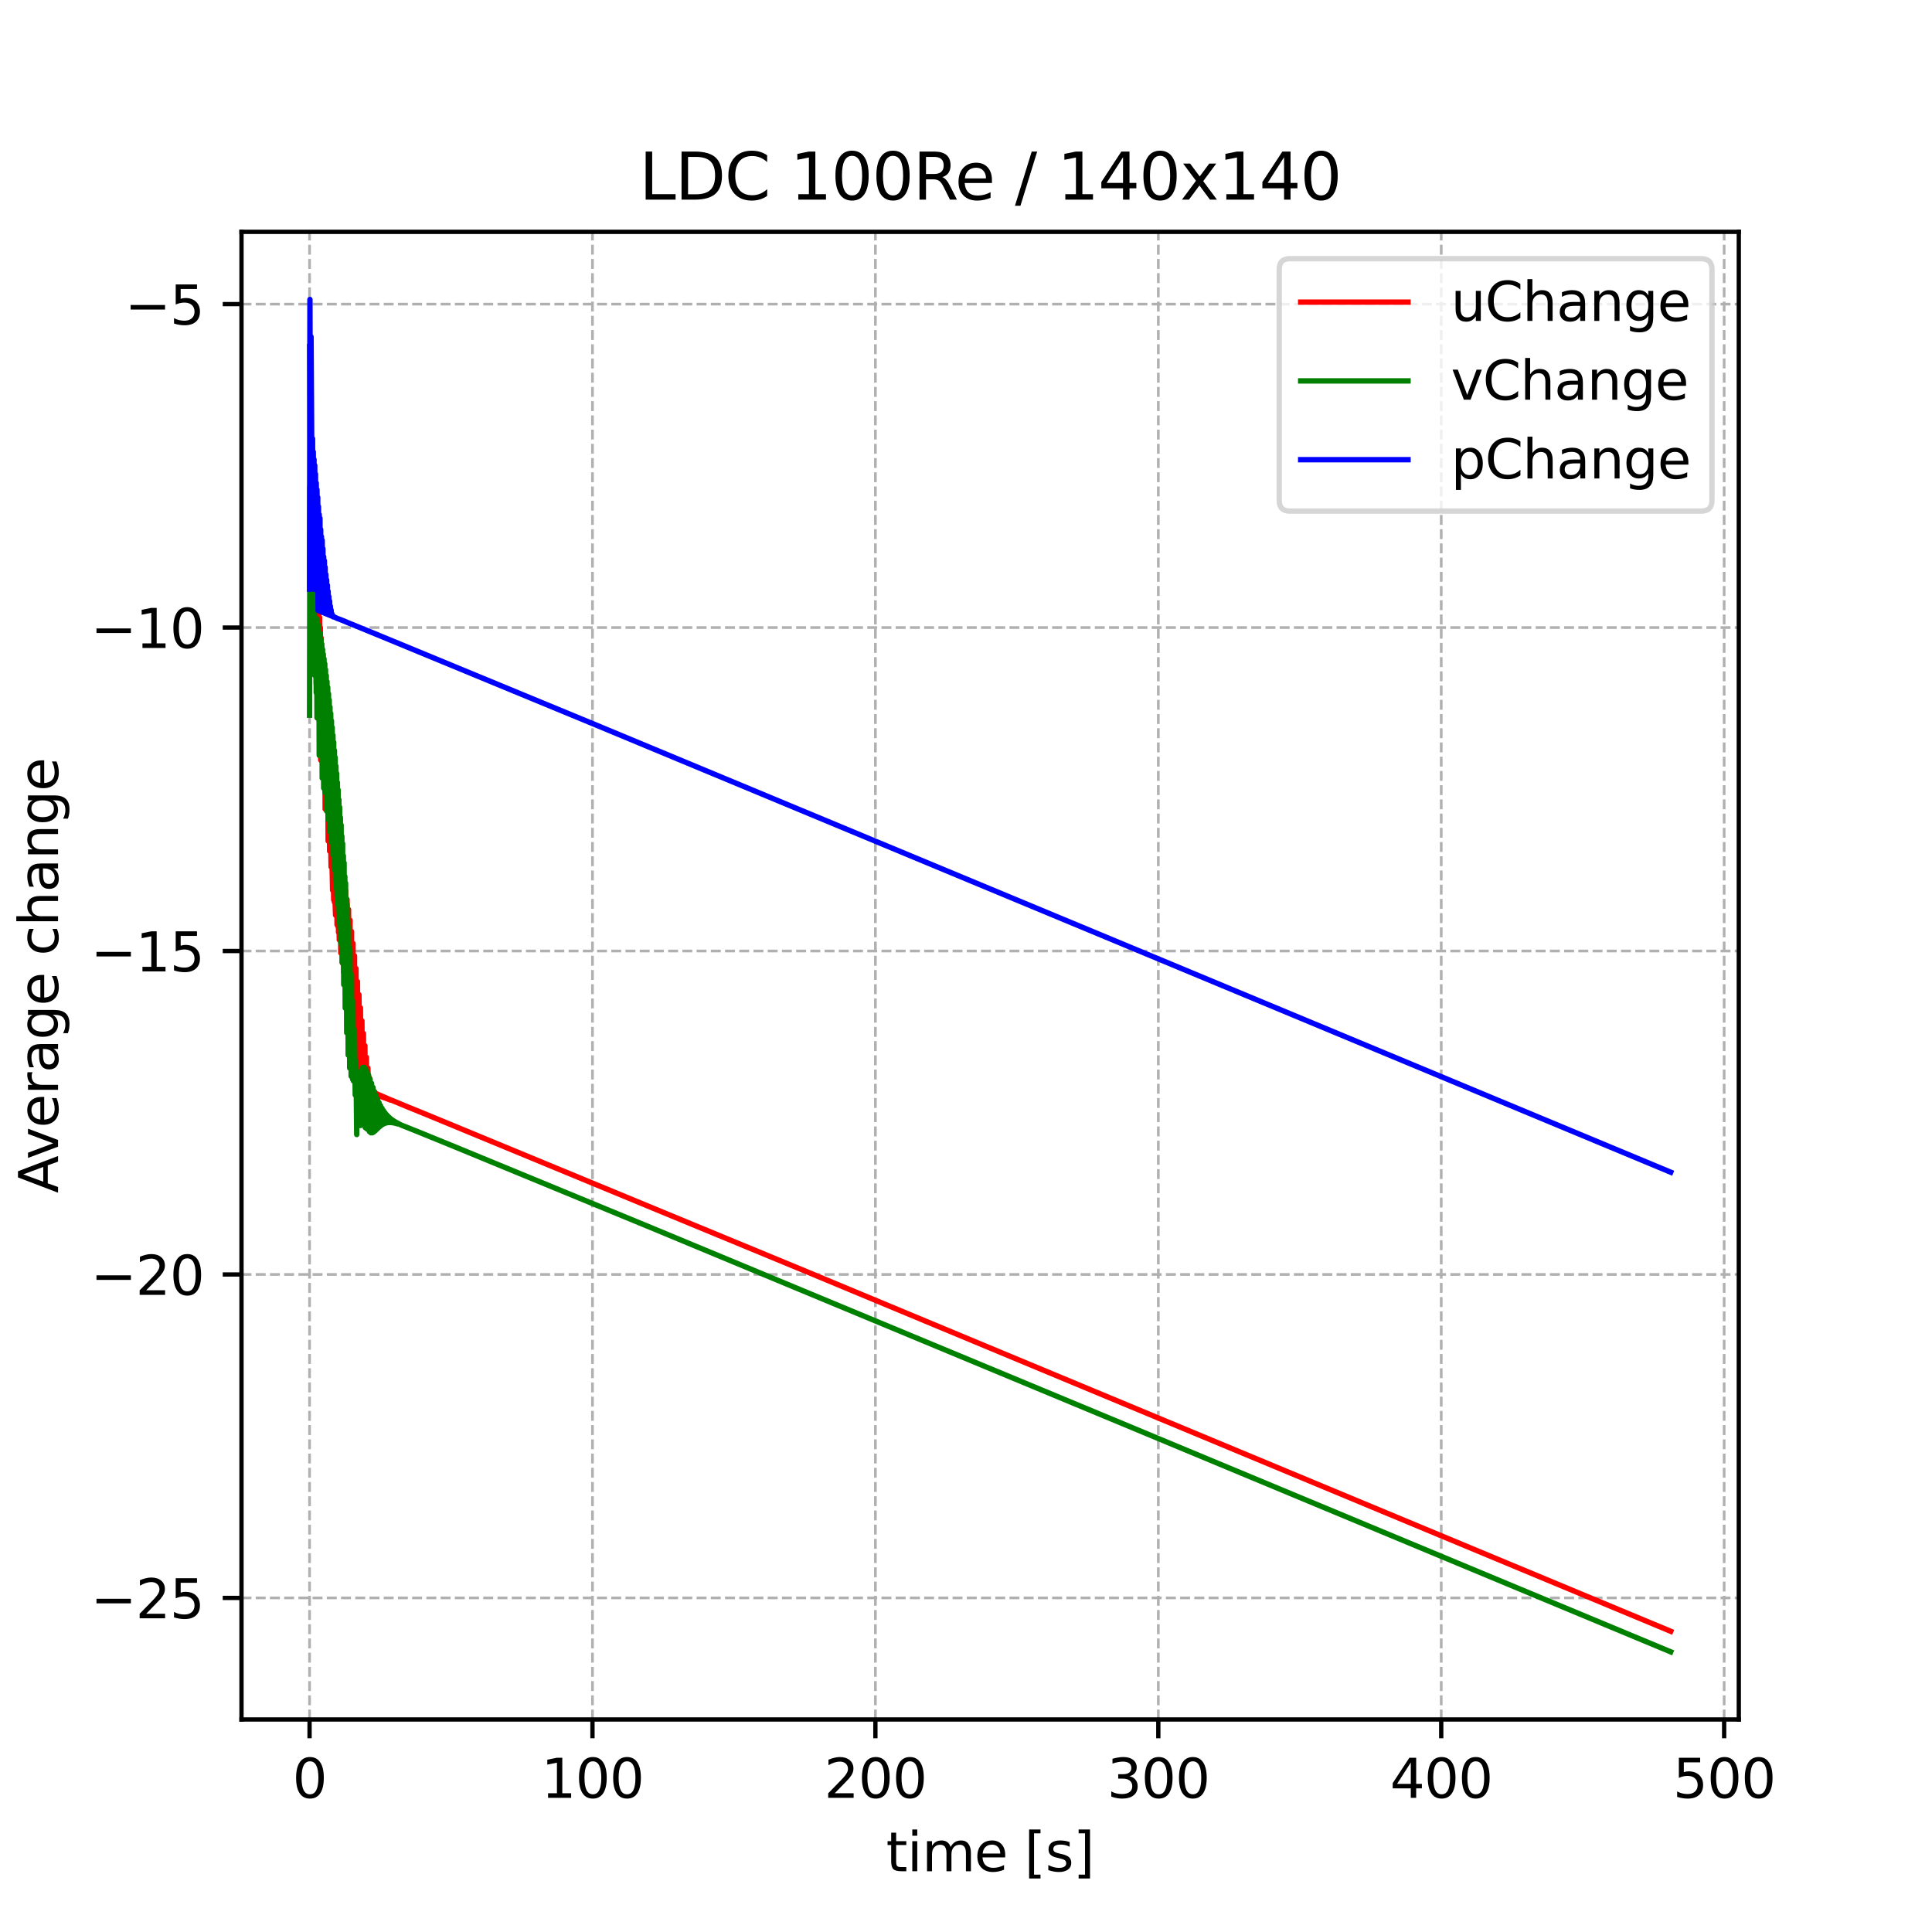 <?xml version="1.0" encoding="utf-8" standalone="no"?>
<!DOCTYPE svg PUBLIC "-//W3C//DTD SVG 1.1//EN"
  "http://www.w3.org/Graphics/SVG/1.1/DTD/svg11.dtd">
<svg xmlns:xlink="http://www.w3.org/1999/xlink" width="360pt" height="360pt" viewBox="0 0 360 360" xmlns="http://www.w3.org/2000/svg" version="1.1">
 <defs>
  <style type="text/css">*{stroke-linejoin: round; stroke-linecap: butt}</style>
 </defs>
 <g id="figure_1">
  <g id="patch_1">
   <path d="M 0 360 
L 360 360 
L 360 0 
L 0 0 
z
" style="fill: #ffffff"/>
  </g>
  <g id="axes_1">
   <g id="patch_2">
    <path d="M 45 320.4 
L 324 320.4 
L 324 43.2 
L 45 43.2 
z
" style="fill: #ffffff"/>
   </g>
   <g id="matplotlib.axis_1">
    <g id="xtick_1">
     <g id="line2d_1">
      <path d="M 57.682 320.4 
L 57.682 43.2 
" clip-path="url(#p22a429f969)" style="fill: none; stroke-dasharray: 1.85,0.8; stroke-dashoffset: 0; stroke: #b0b0b0; stroke-width: 0.5"/>
     </g>
     <g id="line2d_2">
      <defs>
       <path id="macd995d725" d="M 0 0 
L 0 3.5 
" style="stroke: #000000; stroke-width: 0.8"/>
      </defs>
      <g>
       <use xlink:href="#macd995d725" x="57.682" y="320.4" style="stroke: #000000; stroke-width: 0.8"/>
      </g>
     </g>
     <g id="text_1">
      <!-- 0 -->
      <g transform="translate(54.501 334.998) scale(0.1 -0.1)">
       <defs>
        <path id="DejaVuSans-30" d="M 2034 4250 
Q 1547 4250 1301 3770 
Q 1056 3291 1056 2328 
Q 1056 1369 1301 889 
Q 1547 409 2034 409 
Q 2525 409 2770 889 
Q 3016 1369 3016 2328 
Q 3016 3291 2770 3770 
Q 2525 4250 2034 4250 
z
M 2034 4750 
Q 2819 4750 3233 4129 
Q 3647 3509 3647 2328 
Q 3647 1150 3233 529 
Q 2819 -91 2034 -91 
Q 1250 -91 836 529 
Q 422 1150 422 2328 
Q 422 3509 836 4129 
Q 1250 4750 2034 4750 
z
" transform="scale(0.016)"/>
       </defs>
       <use xlink:href="#DejaVuSans-30"/>
      </g>
     </g>
    </g>
    <g id="xtick_2">
     <g id="line2d_3">
      <path d="M 110.399 320.4 
L 110.399 43.2 
" clip-path="url(#p22a429f969)" style="fill: none; stroke-dasharray: 1.85,0.8; stroke-dashoffset: 0; stroke: #b0b0b0; stroke-width: 0.5"/>
     </g>
     <g id="line2d_4">
      <g>
       <use xlink:href="#macd995d725" x="110.399" y="320.4" style="stroke: #000000; stroke-width: 0.8"/>
      </g>
     </g>
     <g id="text_2">
      <!-- 100 -->
      <g transform="translate(100.856 334.998) scale(0.1 -0.1)">
       <defs>
        <path id="DejaVuSans-31" d="M 794 531 
L 1825 531 
L 1825 4091 
L 703 3866 
L 703 4441 
L 1819 4666 
L 2450 4666 
L 2450 531 
L 3481 531 
L 3481 0 
L 794 0 
L 794 531 
z
" transform="scale(0.016)"/>
       </defs>
       <use xlink:href="#DejaVuSans-31"/>
       <use xlink:href="#DejaVuSans-30" x="63.623"/>
       <use xlink:href="#DejaVuSans-30" x="127.246"/>
      </g>
     </g>
    </g>
    <g id="xtick_3">
     <g id="line2d_5">
      <path d="M 163.117 320.4 
L 163.117 43.2 
" clip-path="url(#p22a429f969)" style="fill: none; stroke-dasharray: 1.85,0.8; stroke-dashoffset: 0; stroke: #b0b0b0; stroke-width: 0.5"/>
     </g>
     <g id="line2d_6">
      <g>
       <use xlink:href="#macd995d725" x="163.117" y="320.4" style="stroke: #000000; stroke-width: 0.8"/>
      </g>
     </g>
     <g id="text_3">
      <!-- 200 -->
      <g transform="translate(153.573 334.998) scale(0.1 -0.1)">
       <defs>
        <path id="DejaVuSans-32" d="M 1228 531 
L 3431 531 
L 3431 0 
L 469 0 
L 469 531 
Q 828 903 1448 1529 
Q 2069 2156 2228 2338 
Q 2531 2678 2651 2914 
Q 2772 3150 2772 3378 
Q 2772 3750 2511 3984 
Q 2250 4219 1831 4219 
Q 1534 4219 1204 4116 
Q 875 4013 500 3803 
L 500 4441 
Q 881 4594 1212 4672 
Q 1544 4750 1819 4750 
Q 2544 4750 2975 4387 
Q 3406 4025 3406 3419 
Q 3406 3131 3298 2873 
Q 3191 2616 2906 2266 
Q 2828 2175 2409 1742 
Q 1991 1309 1228 531 
z
" transform="scale(0.016)"/>
       </defs>
       <use xlink:href="#DejaVuSans-32"/>
       <use xlink:href="#DejaVuSans-30" x="63.623"/>
       <use xlink:href="#DejaVuSans-30" x="127.246"/>
      </g>
     </g>
    </g>
    <g id="xtick_4">
     <g id="line2d_7">
      <path d="M 215.835 320.4 
L 215.835 43.2 
" clip-path="url(#p22a429f969)" style="fill: none; stroke-dasharray: 1.85,0.8; stroke-dashoffset: 0; stroke: #b0b0b0; stroke-width: 0.5"/>
     </g>
     <g id="line2d_8">
      <g>
       <use xlink:href="#macd995d725" x="215.835" y="320.4" style="stroke: #000000; stroke-width: 0.8"/>
      </g>
     </g>
     <g id="text_4">
      <!-- 300 -->
      <g transform="translate(206.291 334.998) scale(0.1 -0.1)">
       <defs>
        <path id="DejaVuSans-33" d="M 2597 2516 
Q 3050 2419 3304 2112 
Q 3559 1806 3559 1356 
Q 3559 666 3084 287 
Q 2609 -91 1734 -91 
Q 1441 -91 1130 -33 
Q 819 25 488 141 
L 488 750 
Q 750 597 1062 519 
Q 1375 441 1716 441 
Q 2309 441 2620 675 
Q 2931 909 2931 1356 
Q 2931 1769 2642 2001 
Q 2353 2234 1838 2234 
L 1294 2234 
L 1294 2753 
L 1863 2753 
Q 2328 2753 2575 2939 
Q 2822 3125 2822 3475 
Q 2822 3834 2567 4026 
Q 2313 4219 1838 4219 
Q 1578 4219 1281 4162 
Q 984 4106 628 3988 
L 628 4550 
Q 988 4650 1302 4700 
Q 1616 4750 1894 4750 
Q 2613 4750 3031 4423 
Q 3450 4097 3450 3541 
Q 3450 3153 3228 2886 
Q 3006 2619 2597 2516 
z
" transform="scale(0.016)"/>
       </defs>
       <use xlink:href="#DejaVuSans-33"/>
       <use xlink:href="#DejaVuSans-30" x="63.623"/>
       <use xlink:href="#DejaVuSans-30" x="127.246"/>
      </g>
     </g>
    </g>
    <g id="xtick_5">
     <g id="line2d_9">
      <path d="M 268.552 320.4 
L 268.552 43.2 
" clip-path="url(#p22a429f969)" style="fill: none; stroke-dasharray: 1.85,0.8; stroke-dashoffset: 0; stroke: #b0b0b0; stroke-width: 0.5"/>
     </g>
     <g id="line2d_10">
      <g>
       <use xlink:href="#macd995d725" x="268.552" y="320.4" style="stroke: #000000; stroke-width: 0.8"/>
      </g>
     </g>
     <g id="text_5">
      <!-- 400 -->
      <g transform="translate(259.009 334.998) scale(0.1 -0.1)">
       <defs>
        <path id="DejaVuSans-34" d="M 2419 4116 
L 825 1625 
L 2419 1625 
L 2419 4116 
z
M 2253 4666 
L 3047 4666 
L 3047 1625 
L 3713 1625 
L 3713 1100 
L 3047 1100 
L 3047 0 
L 2419 0 
L 2419 1100 
L 313 1100 
L 313 1709 
L 2253 4666 
z
" transform="scale(0.016)"/>
       </defs>
       <use xlink:href="#DejaVuSans-34"/>
       <use xlink:href="#DejaVuSans-30" x="63.623"/>
       <use xlink:href="#DejaVuSans-30" x="127.246"/>
      </g>
     </g>
    </g>
    <g id="xtick_6">
     <g id="line2d_11">
      <path d="M 321.27 320.4 
L 321.27 43.2 
" clip-path="url(#p22a429f969)" style="fill: none; stroke-dasharray: 1.85,0.8; stroke-dashoffset: 0; stroke: #b0b0b0; stroke-width: 0.5"/>
     </g>
     <g id="line2d_12">
      <g>
       <use xlink:href="#macd995d725" x="321.27" y="320.4" style="stroke: #000000; stroke-width: 0.8"/>
      </g>
     </g>
     <g id="text_6">
      <!-- 500 -->
      <g transform="translate(311.726 334.998) scale(0.1 -0.1)">
       <defs>
        <path id="DejaVuSans-35" d="M 691 4666 
L 3169 4666 
L 3169 4134 
L 1269 4134 
L 1269 2991 
Q 1406 3038 1543 3061 
Q 1681 3084 1819 3084 
Q 2600 3084 3056 2656 
Q 3513 2228 3513 1497 
Q 3513 744 3044 326 
Q 2575 -91 1722 -91 
Q 1428 -91 1123 -41 
Q 819 9 494 109 
L 494 744 
Q 775 591 1075 516 
Q 1375 441 1709 441 
Q 2250 441 2565 725 
Q 2881 1009 2881 1497 
Q 2881 1984 2565 2268 
Q 2250 2553 1709 2553 
Q 1456 2553 1204 2497 
Q 953 2441 691 2322 
L 691 4666 
z
" transform="scale(0.016)"/>
       </defs>
       <use xlink:href="#DejaVuSans-35"/>
       <use xlink:href="#DejaVuSans-30" x="63.623"/>
       <use xlink:href="#DejaVuSans-30" x="127.246"/>
      </g>
     </g>
    </g>
    <g id="text_7">
     <!-- time [s] -->
     <g transform="translate(165.109 348.677) scale(0.1 -0.1)">
      <defs>
       <path id="DejaVuSans-74" d="M 1172 4494 
L 1172 3500 
L 2356 3500 
L 2356 3053 
L 1172 3053 
L 1172 1153 
Q 1172 725 1289 603 
Q 1406 481 1766 481 
L 2356 481 
L 2356 0 
L 1766 0 
Q 1100 0 847 248 
Q 594 497 594 1153 
L 594 3053 
L 172 3053 
L 172 3500 
L 594 3500 
L 594 4494 
L 1172 4494 
z
" transform="scale(0.016)"/>
       <path id="DejaVuSans-69" d="M 603 3500 
L 1178 3500 
L 1178 0 
L 603 0 
L 603 3500 
z
M 603 4863 
L 1178 4863 
L 1178 4134 
L 603 4134 
L 603 4863 
z
" transform="scale(0.016)"/>
       <path id="DejaVuSans-6d" d="M 3328 2828 
Q 3544 3216 3844 3400 
Q 4144 3584 4550 3584 
Q 5097 3584 5394 3201 
Q 5691 2819 5691 2113 
L 5691 0 
L 5113 0 
L 5113 2094 
Q 5113 2597 4934 2840 
Q 4756 3084 4391 3084 
Q 3944 3084 3684 2787 
Q 3425 2491 3425 1978 
L 3425 0 
L 2847 0 
L 2847 2094 
Q 2847 2600 2669 2842 
Q 2491 3084 2119 3084 
Q 1678 3084 1418 2786 
Q 1159 2488 1159 1978 
L 1159 0 
L 581 0 
L 581 3500 
L 1159 3500 
L 1159 2956 
Q 1356 3278 1631 3431 
Q 1906 3584 2284 3584 
Q 2666 3584 2933 3390 
Q 3200 3197 3328 2828 
z
" transform="scale(0.016)"/>
       <path id="DejaVuSans-65" d="M 3597 1894 
L 3597 1613 
L 953 1613 
Q 991 1019 1311 708 
Q 1631 397 2203 397 
Q 2534 397 2845 478 
Q 3156 559 3463 722 
L 3463 178 
Q 3153 47 2828 -22 
Q 2503 -91 2169 -91 
Q 1331 -91 842 396 
Q 353 884 353 1716 
Q 353 2575 817 3079 
Q 1281 3584 2069 3584 
Q 2775 3584 3186 3129 
Q 3597 2675 3597 1894 
z
M 3022 2063 
Q 3016 2534 2758 2815 
Q 2500 3097 2075 3097 
Q 1594 3097 1305 2825 
Q 1016 2553 972 2059 
L 3022 2063 
z
" transform="scale(0.016)"/>
       <path id="DejaVuSans-20" transform="scale(0.016)"/>
       <path id="DejaVuSans-5b" d="M 550 4863 
L 1875 4863 
L 1875 4416 
L 1125 4416 
L 1125 -397 
L 1875 -397 
L 1875 -844 
L 550 -844 
L 550 4863 
z
" transform="scale(0.016)"/>
       <path id="DejaVuSans-73" d="M 2834 3397 
L 2834 2853 
Q 2591 2978 2328 3040 
Q 2066 3103 1784 3103 
Q 1356 3103 1142 2972 
Q 928 2841 928 2578 
Q 928 2378 1081 2264 
Q 1234 2150 1697 2047 
L 1894 2003 
Q 2506 1872 2764 1633 
Q 3022 1394 3022 966 
Q 3022 478 2636 193 
Q 2250 -91 1575 -91 
Q 1294 -91 989 -36 
Q 684 19 347 128 
L 347 722 
Q 666 556 975 473 
Q 1284 391 1588 391 
Q 1994 391 2212 530 
Q 2431 669 2431 922 
Q 2431 1156 2273 1281 
Q 2116 1406 1581 1522 
L 1381 1569 
Q 847 1681 609 1914 
Q 372 2147 372 2553 
Q 372 3047 722 3315 
Q 1072 3584 1716 3584 
Q 2034 3584 2315 3537 
Q 2597 3491 2834 3397 
z
" transform="scale(0.016)"/>
       <path id="DejaVuSans-5d" d="M 1947 4863 
L 1947 -844 
L 622 -844 
L 622 -397 
L 1369 -397 
L 1369 4416 
L 622 4416 
L 622 4863 
L 1947 4863 
z
" transform="scale(0.016)"/>
      </defs>
      <use xlink:href="#DejaVuSans-74"/>
      <use xlink:href="#DejaVuSans-69" x="39.209"/>
      <use xlink:href="#DejaVuSans-6d" x="66.992"/>
      <use xlink:href="#DejaVuSans-65" x="164.404"/>
      <use xlink:href="#DejaVuSans-20" x="225.928"/>
      <use xlink:href="#DejaVuSans-5b" x="257.715"/>
      <use xlink:href="#DejaVuSans-73" x="296.729"/>
      <use xlink:href="#DejaVuSans-5d" x="348.828"/>
     </g>
    </g>
   </g>
   <g id="matplotlib.axis_2">
    <g id="ytick_1">
     <g id="line2d_13">
      <path d="M 45 297.747 
L 324 297.747 
" clip-path="url(#p22a429f969)" style="fill: none; stroke-dasharray: 1.85,0.8; stroke-dashoffset: 0; stroke: #b0b0b0; stroke-width: 0.5"/>
     </g>
     <g id="line2d_14">
      <defs>
       <path id="m2884f699f4" d="M 0 0 
L -3.5 0 
" style="stroke: #000000; stroke-width: 0.8"/>
      </defs>
      <g>
       <use xlink:href="#m2884f699f4" x="45" y="297.747" style="stroke: #000000; stroke-width: 0.8"/>
      </g>
     </g>
     <g id="text_8">
      <!-- −25 -->
      <g transform="translate(16.895 301.546) scale(0.1 -0.1)">
       <defs>
        <path id="DejaVuSans-2212" d="M 678 2272 
L 4684 2272 
L 4684 1741 
L 678 1741 
L 678 2272 
z
" transform="scale(0.016)"/>
       </defs>
       <use xlink:href="#DejaVuSans-2212"/>
       <use xlink:href="#DejaVuSans-32" x="83.789"/>
       <use xlink:href="#DejaVuSans-35" x="147.412"/>
      </g>
     </g>
    </g>
    <g id="ytick_2">
     <g id="line2d_15">
      <path d="M 45 237.477 
L 324 237.477 
" clip-path="url(#p22a429f969)" style="fill: none; stroke-dasharray: 1.85,0.8; stroke-dashoffset: 0; stroke: #b0b0b0; stroke-width: 0.5"/>
     </g>
     <g id="line2d_16">
      <g>
       <use xlink:href="#m2884f699f4" x="45" y="237.477" style="stroke: #000000; stroke-width: 0.8"/>
      </g>
     </g>
     <g id="text_9">
      <!-- −20 -->
      <g transform="translate(16.895 241.276) scale(0.1 -0.1)">
       <use xlink:href="#DejaVuSans-2212"/>
       <use xlink:href="#DejaVuSans-32" x="83.789"/>
       <use xlink:href="#DejaVuSans-30" x="147.412"/>
      </g>
     </g>
    </g>
    <g id="ytick_3">
     <g id="line2d_17">
      <path d="M 45 177.206 
L 324 177.206 
" clip-path="url(#p22a429f969)" style="fill: none; stroke-dasharray: 1.85,0.8; stroke-dashoffset: 0; stroke: #b0b0b0; stroke-width: 0.5"/>
     </g>
     <g id="line2d_18">
      <g>
       <use xlink:href="#m2884f699f4" x="45" y="177.206" style="stroke: #000000; stroke-width: 0.8"/>
      </g>
     </g>
     <g id="text_10">
      <!-- −15 -->
      <g transform="translate(16.895 181.006) scale(0.1 -0.1)">
       <use xlink:href="#DejaVuSans-2212"/>
       <use xlink:href="#DejaVuSans-31" x="83.789"/>
       <use xlink:href="#DejaVuSans-35" x="147.412"/>
      </g>
     </g>
    </g>
    <g id="ytick_4">
     <g id="line2d_19">
      <path d="M 45 116.936 
L 324 116.936 
" clip-path="url(#p22a429f969)" style="fill: none; stroke-dasharray: 1.85,0.8; stroke-dashoffset: 0; stroke: #b0b0b0; stroke-width: 0.5"/>
     </g>
     <g id="line2d_20">
      <g>
       <use xlink:href="#m2884f699f4" x="45" y="116.936" style="stroke: #000000; stroke-width: 0.8"/>
      </g>
     </g>
     <g id="text_11">
      <!-- −10 -->
      <g transform="translate(16.895 120.735) scale(0.1 -0.1)">
       <use xlink:href="#DejaVuSans-2212"/>
       <use xlink:href="#DejaVuSans-31" x="83.789"/>
       <use xlink:href="#DejaVuSans-30" x="147.412"/>
      </g>
     </g>
    </g>
    <g id="ytick_5">
     <g id="line2d_21">
      <path d="M 45 56.666 
L 324 56.666 
" clip-path="url(#p22a429f969)" style="fill: none; stroke-dasharray: 1.85,0.8; stroke-dashoffset: 0; stroke: #b0b0b0; stroke-width: 0.5"/>
     </g>
     <g id="line2d_22">
      <g>
       <use xlink:href="#m2884f699f4" x="45" y="56.666" style="stroke: #000000; stroke-width: 0.8"/>
      </g>
     </g>
     <g id="text_12">
      <!-- −5 -->
      <g transform="translate(23.258 60.465) scale(0.1 -0.1)">
       <use xlink:href="#DejaVuSans-2212"/>
       <use xlink:href="#DejaVuSans-35" x="83.789"/>
      </g>
     </g>
    </g>
    <g id="text_13">
     <!-- Average change -->
     <g transform="translate(10.816 222.323) rotate(-90) scale(0.1 -0.1)">
      <defs>
       <path id="DejaVuSans-41" d="M 2188 4044 
L 1331 1722 
L 3047 1722 
L 2188 4044 
z
M 1831 4666 
L 2547 4666 
L 4325 0 
L 3669 0 
L 3244 1197 
L 1141 1197 
L 716 0 
L 50 0 
L 1831 4666 
z
" transform="scale(0.016)"/>
       <path id="DejaVuSans-76" d="M 191 3500 
L 800 3500 
L 1894 563 
L 2988 3500 
L 3597 3500 
L 2284 0 
L 1503 0 
L 191 3500 
z
" transform="scale(0.016)"/>
       <path id="DejaVuSans-72" d="M 2631 2963 
Q 2534 3019 2420 3045 
Q 2306 3072 2169 3072 
Q 1681 3072 1420 2755 
Q 1159 2438 1159 1844 
L 1159 0 
L 581 0 
L 581 3500 
L 1159 3500 
L 1159 2956 
Q 1341 3275 1631 3429 
Q 1922 3584 2338 3584 
Q 2397 3584 2469 3576 
Q 2541 3569 2628 3553 
L 2631 2963 
z
" transform="scale(0.016)"/>
       <path id="DejaVuSans-61" d="M 2194 1759 
Q 1497 1759 1228 1600 
Q 959 1441 959 1056 
Q 959 750 1161 570 
Q 1363 391 1709 391 
Q 2188 391 2477 730 
Q 2766 1069 2766 1631 
L 2766 1759 
L 2194 1759 
z
M 3341 1997 
L 3341 0 
L 2766 0 
L 2766 531 
Q 2569 213 2275 61 
Q 1981 -91 1556 -91 
Q 1019 -91 701 211 
Q 384 513 384 1019 
Q 384 1609 779 1909 
Q 1175 2209 1959 2209 
L 2766 2209 
L 2766 2266 
Q 2766 2663 2505 2880 
Q 2244 3097 1772 3097 
Q 1472 3097 1187 3025 
Q 903 2953 641 2809 
L 641 3341 
Q 956 3463 1253 3523 
Q 1550 3584 1831 3584 
Q 2591 3584 2966 3190 
Q 3341 2797 3341 1997 
z
" transform="scale(0.016)"/>
       <path id="DejaVuSans-67" d="M 2906 1791 
Q 2906 2416 2648 2759 
Q 2391 3103 1925 3103 
Q 1463 3103 1205 2759 
Q 947 2416 947 1791 
Q 947 1169 1205 825 
Q 1463 481 1925 481 
Q 2391 481 2648 825 
Q 2906 1169 2906 1791 
z
M 3481 434 
Q 3481 -459 3084 -895 
Q 2688 -1331 1869 -1331 
Q 1566 -1331 1297 -1286 
Q 1028 -1241 775 -1147 
L 775 -588 
Q 1028 -725 1275 -790 
Q 1522 -856 1778 -856 
Q 2344 -856 2625 -561 
Q 2906 -266 2906 331 
L 2906 616 
Q 2728 306 2450 153 
Q 2172 0 1784 0 
Q 1141 0 747 490 
Q 353 981 353 1791 
Q 353 2603 747 3093 
Q 1141 3584 1784 3584 
Q 2172 3584 2450 3431 
Q 2728 3278 2906 2969 
L 2906 3500 
L 3481 3500 
L 3481 434 
z
" transform="scale(0.016)"/>
       <path id="DejaVuSans-63" d="M 3122 3366 
L 3122 2828 
Q 2878 2963 2633 3030 
Q 2388 3097 2138 3097 
Q 1578 3097 1268 2742 
Q 959 2388 959 1747 
Q 959 1106 1268 751 
Q 1578 397 2138 397 
Q 2388 397 2633 464 
Q 2878 531 3122 666 
L 3122 134 
Q 2881 22 2623 -34 
Q 2366 -91 2075 -91 
Q 1284 -91 818 406 
Q 353 903 353 1747 
Q 353 2603 823 3093 
Q 1294 3584 2113 3584 
Q 2378 3584 2631 3529 
Q 2884 3475 3122 3366 
z
" transform="scale(0.016)"/>
       <path id="DejaVuSans-68" d="M 3513 2113 
L 3513 0 
L 2938 0 
L 2938 2094 
Q 2938 2591 2744 2837 
Q 2550 3084 2163 3084 
Q 1697 3084 1428 2787 
Q 1159 2491 1159 1978 
L 1159 0 
L 581 0 
L 581 4863 
L 1159 4863 
L 1159 2956 
Q 1366 3272 1645 3428 
Q 1925 3584 2291 3584 
Q 2894 3584 3203 3211 
Q 3513 2838 3513 2113 
z
" transform="scale(0.016)"/>
       <path id="DejaVuSans-6e" d="M 3513 2113 
L 3513 0 
L 2938 0 
L 2938 2094 
Q 2938 2591 2744 2837 
Q 2550 3084 2163 3084 
Q 1697 3084 1428 2787 
Q 1159 2491 1159 1978 
L 1159 0 
L 581 0 
L 581 3500 
L 1159 3500 
L 1159 2956 
Q 1366 3272 1645 3428 
Q 1925 3584 2291 3584 
Q 2894 3584 3203 3211 
Q 3513 2838 3513 2113 
z
" transform="scale(0.016)"/>
      </defs>
      <use xlink:href="#DejaVuSans-41"/>
      <use xlink:href="#DejaVuSans-76" x="62.533"/>
      <use xlink:href="#DejaVuSans-65" x="121.713"/>
      <use xlink:href="#DejaVuSans-72" x="183.236"/>
      <use xlink:href="#DejaVuSans-61" x="224.35"/>
      <use xlink:href="#DejaVuSans-67" x="285.629"/>
      <use xlink:href="#DejaVuSans-65" x="349.105"/>
      <use xlink:href="#DejaVuSans-20" x="410.629"/>
      <use xlink:href="#DejaVuSans-63" x="442.416"/>
      <use xlink:href="#DejaVuSans-68" x="497.396"/>
      <use xlink:href="#DejaVuSans-61" x="560.775"/>
      <use xlink:href="#DejaVuSans-6e" x="622.055"/>
      <use xlink:href="#DejaVuSans-67" x="685.434"/>
      <use xlink:href="#DejaVuSans-65" x="748.91"/>
     </g>
    </g>
   </g>
   <g id="line2d_23">
    <path d="M 57.682 64.586 
L 57.889 93.448 
L 57.959 103.313 
L 58.028 97.081 
L 58.097 104.468 
L 58.166 98.47 
L 58.235 116.243 
L 58.305 100.352 
L 58.374 114.198 
L 58.443 101.886 
L 58.512 114.78 
L 58.581 103.446 
L 58.651 116.75 
L 58.72 104.893 
L 58.789 123.95 
L 58.858 106.446 
L 58.928 127.415 
L 58.997 108.214 
L 59.066 120.654 
L 59.135 109.922 
L 59.204 133.84 
L 59.274 111.612 
L 59.343 133.933 
L 59.412 113.283 
L 59.481 128.695 
L 59.55 115.03 
L 59.62 134.336 
L 59.689 116.922 
L 59.758 141.639 
L 59.827 118.828 
L 59.896 134.109 
L 59.966 120.759 
L 60.035 139.901 
L 60.104 122.685 
L 60.173 142.734 
L 60.242 124.728 
L 60.312 144.091 
L 60.381 126.848 
L 60.45 141.347 
L 60.519 129.1 
L 60.588 150.756 
L 60.658 131.345 
L 60.727 146.883 
L 60.796 133.737 
L 60.865 149.86 
L 60.934 136.175 
L 61.004 150.229 
L 61.073 138.894 
L 61.142 156.704 
L 61.211 141.659 
L 61.28 152.08 
L 61.35 144.782 
L 61.419 158.599 
L 61.488 147.95 
L 61.696 161.533 
L 61.765 155.784 
L 61.973 165.886 
L 62.042 162.56 
L 62.111 163.015 
L 62.18 167.675 
L 62.249 167.392 
L 62.319 168.115 
L 62.388 166.515 
L 62.526 170.524 
L 62.734 165.297 
L 62.803 172.31 
L 62.872 164.738 
L 62.941 172.589 
L 63.011 163.138 
L 63.08 173.731 
L 63.149 163.364 
L 63.218 175.123 
L 63.287 162.472 
L 63.357 175.013 
L 63.426 163.154 
L 63.495 177.566 
L 63.564 162.663 
L 63.633 176.348 
L 63.703 163.667 
L 63.772 179.407 
L 63.841 163.406 
L 63.91 177.825 
L 63.979 164.662 
L 64.049 181.162 
L 64.118 164.536 
L 64.187 179.42 
L 64.256 166.02 
L 64.325 183.043 
L 64.395 165.962 
L 64.464 181.113 
L 64.533 167.662 
L 64.602 185.057 
L 64.672 167.616 
L 64.741 182.9 
L 64.81 169.538 
L 64.879 187.219 
L 64.948 169.457 
L 65.018 184.762 
L 65.087 171.615 
L 65.156 189.515 
L 65.225 171.449 
L 65.294 186.68 
L 65.364 173.871 
L 65.433 191.947 
L 65.502 173.568 
L 65.571 188.641 
L 65.64 176.29 
L 65.71 194.485 
L 65.779 175.792 
L 65.848 190.62 
L 65.917 178.863 
L 65.986 197.097 
L 66.056 178.1 
L 66.125 192.593 
L 66.194 181.584 
L 66.263 199.686 
L 66.332 180.473 
L 66.402 194.531 
L 66.471 184.449 
L 66.54 201.93 
L 66.609 182.893 
L 66.678 196.402 
L 66.748 187.454 
L 66.817 202.928 
L 66.886 185.338 
L 67.094 203.285 
L 67.163 187.784 
L 67.232 199.832 
L 67.301 193.835 
L 67.371 203.402 
L 67.44 190.205 
L 67.509 201.329 
L 67.578 197.124 
L 67.647 203.421 
L 67.717 192.571 
L 67.786 202.459 
L 67.855 200.228 
L 67.924 203.404 
L 67.993 194.848 
L 68.063 203.063 
L 68.132 202.092 
L 68.201 203.388 
L 68.27 197.003 
L 68.339 203.365 
L 68.409 203.08 
L 68.478 203.389 
L 68.547 199.001 
L 68.685 203.594 
L 68.755 203.414 
L 68.824 200.809 
L 68.962 203.841 
L 69.031 203.461 
L 69.101 202.086 
L 69.239 203.95 
L 69.377 202.856 
L 69.516 203.998 
L 69.654 203.323 
L 69.793 204.026 
L 69.931 203.613 
L 70.07 204.057 
L 70.139 203.803 
L 70.208 203.823 
L 70.346 204.101 
L 70.416 203.913 
L 70.485 203.993 
L 70.554 204.204 
L 70.623 204.159 
L 70.692 204.027 
L 70.831 204.294 
L 70.9 204.232 
L 70.969 204.145 
L 71.108 204.386 
L 71.177 204.316 
L 71.246 204.265 
L 71.384 204.481 
L 71.523 204.385 
L 71.661 204.578 
L 71.8 204.505 
L 71.938 204.677 
L 72.076 204.625 
L 72.215 204.778 
L 72.353 204.744 
L 72.492 204.881 
L 72.63 204.863 
L 72.769 204.985 
L 72.907 204.981 
L 73.115 205.066 
L 76.021 206.277 
L 79.205 207.571 
L 150.624 237.086 
L 311.318 303.968 
L 311.318 303.968 
" clip-path="url(#p22a429f969)" style="fill: none; stroke: #ff0000; stroke-linecap: square"/>
   </g>
   <g id="line2d_24">
    <path d="M 57.682 133.265 
L 57.751 90.743 
L 57.82 99.442 
L 58.028 109.542 
L 58.097 107.978 
L 58.166 105.257 
L 58.235 112.552 
L 58.305 111.237 
L 58.374 109.02 
L 58.443 113.392 
L 58.512 125.195 
L 58.581 110.523 
L 58.651 125.84 
L 58.72 115.319 
L 58.789 116.213 
L 58.858 115.409 
L 58.928 129.078 
L 58.997 115.268 
L 59.066 133.731 
L 59.135 115.653 
L 59.204 128.062 
L 59.274 116.423 
L 59.343 127.781 
L 59.412 117.303 
L 59.481 140.749 
L 59.55 117.922 
L 59.62 132.92 
L 59.689 118.409 
L 59.758 135.592 
L 59.827 119.114 
L 59.896 139.621 
L 59.966 119.997 
L 60.035 144.979 
L 60.104 120.989 
L 60.173 136.52 
L 60.242 121.871 
L 60.312 146.858 
L 60.381 122.769 
L 60.45 143.698 
L 60.519 123.691 
L 60.588 147.71 
L 60.658 124.78 
L 60.727 144.476 
L 60.796 125.86 
L 60.865 151.142 
L 60.934 127.007 
L 61.004 147.099 
L 61.073 128.073 
L 61.142 152.724 
L 61.211 129.269 
L 61.28 151.262 
L 61.35 130.433 
L 61.419 154.955 
L 61.488 131.745 
L 61.557 152.772 
L 61.627 132.957 
L 61.696 156.874 
L 61.765 134.308 
L 61.834 156.545 
L 61.903 135.551 
L 61.973 159.204 
L 62.042 136.993 
L 62.111 159.309 
L 62.18 138.299 
L 62.249 161.627 
L 62.319 139.821 
L 62.388 162.161 
L 62.457 141.147 
L 62.526 164.169 
L 62.595 142.744 
L 62.665 165.541 
L 62.734 144.107 
L 62.803 166.962 
L 62.872 145.809 
L 62.941 168.535 
L 63.011 147.196 
L 63.08 169.834 
L 63.149 148.998 
L 63.218 171.956 
L 63.287 150.391 
L 63.357 172.928 
L 63.426 152.322 
L 63.495 175.519 
L 63.564 153.72 
L 63.633 176.18 
L 63.703 155.806 
L 63.772 179.284 
L 63.841 157.18 
L 63.91 179.592 
L 63.979 159.453 
L 64.049 183.491 
L 64.118 160.781 
L 64.187 183.11 
L 64.256 163.304 
L 64.325 187.832 
L 64.395 164.544 
L 64.464 186.588 
L 64.533 167.391 
L 64.602 192.44 
L 64.672 168.479 
L 64.741 190.016 
L 64.81 171.774 
L 64.879 196.599 
L 64.948 172.615 
L 65.018 193.374 
L 65.087 176.549 
L 65.156 199.014 
L 65.225 176.982 
L 65.294 196.505 
L 65.364 181.853 
L 65.433 200.543 
L 65.502 181.618 
L 65.571 199.213 
L 65.64 187.93 
L 65.71 201.119 
L 65.779 186.578 
L 65.848 201.408 
L 65.917 195.154 
L 65.986 200.751 
L 66.056 191.925 
L 66.194 204.04 
L 66.332 197.718 
L 66.471 211.402 
L 66.54 199.799 
L 66.609 203.892 
L 66.678 205.982 
L 66.748 204.635 
L 66.817 199.816 
L 66.886 208.892 
L 66.955 207.127 
L 67.094 200.06 
L 67.163 209.727 
L 67.232 208.132 
L 67.301 199.528 
L 67.371 200.465 
L 67.44 209.413 
L 67.509 208.985 
L 67.578 198.922 
L 67.647 200.981 
L 67.786 209.656 
L 67.855 198.873 
L 67.924 201.568 
L 68.063 210.116 
L 68.132 199.17 
L 68.201 202.196 
L 68.339 210.341 
L 68.409 199.69 
L 68.478 202.839 
L 68.547 210.45 
L 68.616 210.306 
L 68.685 200.348 
L 68.755 203.478 
L 68.824 210.846 
L 68.893 210.137 
L 68.962 201.088 
L 69.031 204.097 
L 69.101 211.074 
L 69.17 209.915 
L 69.239 201.865 
L 69.308 204.685 
L 69.377 211.077 
L 69.447 209.68 
L 69.516 202.648 
L 69.585 205.233 
L 69.654 210.929 
L 69.723 209.455 
L 69.793 203.413 
L 69.862 205.736 
L 69.931 210.699 
L 70 209.253 
L 70.07 204.141 
L 70.139 206.193 
L 70.208 210.434 
L 70.277 209.082 
L 70.346 204.82 
L 70.416 206.604 
L 70.485 210.167 
L 70.554 208.948 
L 70.623 205.441 
L 70.692 206.972 
L 70.762 209.916 
L 70.831 208.849 
L 70.9 206.002 
L 70.969 207.299 
L 71.038 209.696 
L 71.108 208.783 
L 71.177 206.503 
L 71.246 207.589 
L 71.315 209.514 
L 71.384 208.748 
L 71.454 206.947 
L 71.523 207.848 
L 71.592 209.372 
L 71.661 208.741 
L 71.73 207.338 
L 71.8 208.077 
L 71.869 209.27 
L 71.938 208.757 
L 72.007 207.681 
L 72.076 208.281 
L 72.146 209.204 
L 72.215 208.792 
L 72.284 207.982 
L 72.353 208.464 
L 72.422 209.17 
L 72.492 208.845 
L 72.561 208.247 
L 72.699 209.165 
L 72.769 208.911 
L 72.838 208.48 
L 72.976 209.182 
L 73.045 208.988 
L 73.115 208.687 
L 73.253 209.22 
L 73.322 209.074 
L 73.391 208.871 
L 73.53 209.275 
L 73.599 209.167 
L 73.668 209.038 
L 73.807 209.342 
L 73.876 209.266 
L 73.945 209.191 
L 74.083 209.421 
L 74.153 209.369 
L 74.222 209.334 
L 74.429 209.475 
L 74.568 209.549 
L 74.914 209.7 
L 75.121 209.777 
L 78.582 211.168 
L 80.104 211.792 
L 84.949 213.77 
L 121.281 228.742 
L 204.881 263.489 
L 311.318 307.8 
L 311.318 307.8 
" clip-path="url(#p22a429f969)" style="fill: none; stroke: #008000; stroke-linecap: square"/>
   </g>
   <g id="line2d_25">
    <path d="M 57.682 109.789 
L 57.751 55.8 
L 57.82 82.276 
L 57.889 81.11 
L 57.959 62.752 
L 58.166 96.187 
L 58.235 81.72 
L 58.305 94.416 
L 58.374 84.185 
L 58.443 93.735 
L 58.512 85.601 
L 58.581 109.834 
L 58.651 86.712 
L 58.72 99.081 
L 58.789 88.328 
L 58.858 107.082 
L 58.928 89.984 
L 58.997 109.884 
L 59.066 91.235 
L 59.135 107.789 
L 59.204 92.656 
L 59.274 113.752 
L 59.343 94.399 
L 59.412 111.192 
L 59.481 95.865 
L 59.55 113.029 
L 59.62 96.561 
L 59.689 113.948 
L 59.758 98.655 
L 59.827 113.655 
L 59.896 99.999 
L 59.966 114.017 
L 60.035 100.666 
L 60.104 114.101 
L 60.173 102.232 
L 60.242 114.102 
L 60.312 103.742 
L 60.381 114.208 
L 60.45 104.489 
L 60.519 114.248 
L 60.588 105.697 
L 60.658 114.334 
L 60.727 107.039 
L 60.796 114.358 
L 60.865 108.053 
L 60.934 114.445 
L 61.004 109.047 
L 61.073 114.475 
L 61.142 110.174 
L 61.211 114.559 
L 61.28 111.159 
L 61.35 114.587 
L 61.419 111.989 
L 61.488 114.672 
L 61.557 112.959 
L 61.627 114.702 
L 61.696 113.665 
L 61.765 114.783 
L 61.834 114.336 
L 61.903 114.817 
L 61.973 114.672 
L 62.111 114.955 
L 62.249 114.93 
L 62.457 115.046 
L 62.595 115.118 
L 62.941 115.279 
L 63.149 115.342 
L 63.564 115.503 
L 64.187 115.75 
L 64.879 116.05 
L 65.917 116.469 
L 71.108 118.595 
L 111.177 135.144 
L 212.563 177.311 
L 311.318 218.426 
L 311.318 218.426 
" clip-path="url(#p22a429f969)" style="fill: none; stroke: #0000ff; stroke-linecap: square"/>
   </g>
   <g id="patch_3">
    <path d="M 45 320.4 
L 45 43.2 
" style="fill: none; stroke: #000000; stroke-width: 0.8; stroke-linejoin: miter; stroke-linecap: square"/>
   </g>
   <g id="patch_4">
    <path d="M 324 320.4 
L 324 43.2 
" style="fill: none; stroke: #000000; stroke-width: 0.8; stroke-linejoin: miter; stroke-linecap: square"/>
   </g>
   <g id="patch_5">
    <path d="M 45 320.4 
L 324 320.4 
" style="fill: none; stroke: #000000; stroke-width: 0.8; stroke-linejoin: miter; stroke-linecap: square"/>
   </g>
   <g id="patch_6">
    <path d="M 45 43.2 
L 324 43.2 
" style="fill: none; stroke: #000000; stroke-width: 0.8; stroke-linejoin: miter; stroke-linecap: square"/>
   </g>
   <g id="text_14">
    <!-- LDC 100Re / 140x140 -->
    <g transform="translate(119.106 37.2) scale(0.12 -0.12)">
     <defs>
      <path id="DejaVuSans-4c" d="M 628 4666 
L 1259 4666 
L 1259 531 
L 3531 531 
L 3531 0 
L 628 0 
L 628 4666 
z
" transform="scale(0.016)"/>
      <path id="DejaVuSans-44" d="M 1259 4147 
L 1259 519 
L 2022 519 
Q 2988 519 3436 956 
Q 3884 1394 3884 2338 
Q 3884 3275 3436 3711 
Q 2988 4147 2022 4147 
L 1259 4147 
z
M 628 4666 
L 1925 4666 
Q 3281 4666 3915 4102 
Q 4550 3538 4550 2338 
Q 4550 1131 3912 565 
Q 3275 0 1925 0 
L 628 0 
L 628 4666 
z
" transform="scale(0.016)"/>
      <path id="DejaVuSans-43" d="M 4122 4306 
L 4122 3641 
Q 3803 3938 3442 4084 
Q 3081 4231 2675 4231 
Q 1875 4231 1450 3742 
Q 1025 3253 1025 2328 
Q 1025 1406 1450 917 
Q 1875 428 2675 428 
Q 3081 428 3442 575 
Q 3803 722 4122 1019 
L 4122 359 
Q 3791 134 3420 21 
Q 3050 -91 2638 -91 
Q 1578 -91 968 557 
Q 359 1206 359 2328 
Q 359 3453 968 4101 
Q 1578 4750 2638 4750 
Q 3056 4750 3426 4639 
Q 3797 4528 4122 4306 
z
" transform="scale(0.016)"/>
      <path id="DejaVuSans-52" d="M 2841 2188 
Q 3044 2119 3236 1894 
Q 3428 1669 3622 1275 
L 4263 0 
L 3584 0 
L 2988 1197 
Q 2756 1666 2539 1819 
Q 2322 1972 1947 1972 
L 1259 1972 
L 1259 0 
L 628 0 
L 628 4666 
L 2053 4666 
Q 2853 4666 3247 4331 
Q 3641 3997 3641 3322 
Q 3641 2881 3436 2590 
Q 3231 2300 2841 2188 
z
M 1259 4147 
L 1259 2491 
L 2053 2491 
Q 2509 2491 2742 2702 
Q 2975 2913 2975 3322 
Q 2975 3731 2742 3939 
Q 2509 4147 2053 4147 
L 1259 4147 
z
" transform="scale(0.016)"/>
      <path id="DejaVuSans-2f" d="M 1625 4666 
L 2156 4666 
L 531 -594 
L 0 -594 
L 1625 4666 
z
" transform="scale(0.016)"/>
      <path id="DejaVuSans-78" d="M 3513 3500 
L 2247 1797 
L 3578 0 
L 2900 0 
L 1881 1375 
L 863 0 
L 184 0 
L 1544 1831 
L 300 3500 
L 978 3500 
L 1906 2253 
L 2834 3500 
L 3513 3500 
z
" transform="scale(0.016)"/>
     </defs>
     <use xlink:href="#DejaVuSans-4c"/>
     <use xlink:href="#DejaVuSans-44" x="55.713"/>
     <use xlink:href="#DejaVuSans-43" x="132.715"/>
     <use xlink:href="#DejaVuSans-20" x="202.539"/>
     <use xlink:href="#DejaVuSans-31" x="234.326"/>
     <use xlink:href="#DejaVuSans-30" x="297.949"/>
     <use xlink:href="#DejaVuSans-30" x="361.572"/>
     <use xlink:href="#DejaVuSans-52" x="425.195"/>
     <use xlink:href="#DejaVuSans-65" x="490.178"/>
     <use xlink:href="#DejaVuSans-20" x="551.701"/>
     <use xlink:href="#DejaVuSans-2f" x="583.488"/>
     <use xlink:href="#DejaVuSans-20" x="617.18"/>
     <use xlink:href="#DejaVuSans-31" x="648.967"/>
     <use xlink:href="#DejaVuSans-34" x="712.59"/>
     <use xlink:href="#DejaVuSans-30" x="776.213"/>
     <use xlink:href="#DejaVuSans-78" x="839.836"/>
     <use xlink:href="#DejaVuSans-31" x="899.016"/>
     <use xlink:href="#DejaVuSans-34" x="962.639"/>
     <use xlink:href="#DejaVuSans-30" x="1026.262"/>
    </g>
   </g>
   <g id="legend_1">
    <g id="patch_7">
     <path d="M 240.364 95.234 
L 317 95.234 
Q 319 95.234 319 93.234 
L 319 50.2 
Q 319 48.2 317 48.2 
L 240.364 48.2 
Q 238.364 48.2 238.364 50.2 
L 238.364 93.234 
Q 238.364 95.234 240.364 95.234 
z
" style="fill: #ffffff; opacity: 0.8; stroke: #cccccc; stroke-linejoin: miter"/>
    </g>
    <g id="line2d_26">
     <path d="M 242.364 56.298 
L 252.364 56.298 
L 262.364 56.298 
" style="fill: none; stroke: #ff0000; stroke-linecap: square"/>
    </g>
    <g id="text_15">
     <!-- uChange -->
     <g transform="translate(270.364 59.798) scale(0.1 -0.1)">
      <defs>
       <path id="DejaVuSans-75" d="M 544 1381 
L 544 3500 
L 1119 3500 
L 1119 1403 
Q 1119 906 1312 657 
Q 1506 409 1894 409 
Q 2359 409 2629 706 
Q 2900 1003 2900 1516 
L 2900 3500 
L 3475 3500 
L 3475 0 
L 2900 0 
L 2900 538 
Q 2691 219 2414 64 
Q 2138 -91 1772 -91 
Q 1169 -91 856 284 
Q 544 659 544 1381 
z
M 1991 3584 
L 1991 3584 
z
" transform="scale(0.016)"/>
      </defs>
      <use xlink:href="#DejaVuSans-75"/>
      <use xlink:href="#DejaVuSans-43" x="63.379"/>
      <use xlink:href="#DejaVuSans-68" x="133.203"/>
      <use xlink:href="#DejaVuSans-61" x="196.582"/>
      <use xlink:href="#DejaVuSans-6e" x="257.861"/>
      <use xlink:href="#DejaVuSans-67" x="321.24"/>
      <use xlink:href="#DejaVuSans-65" x="384.717"/>
     </g>
    </g>
    <g id="line2d_27">
     <path d="M 242.364 70.977 
L 252.364 70.977 
L 262.364 70.977 
" style="fill: none; stroke: #008000; stroke-linecap: square"/>
    </g>
    <g id="text_16">
     <!-- vChange -->
     <g transform="translate(270.364 74.477) scale(0.1 -0.1)">
      <use xlink:href="#DejaVuSans-76"/>
      <use xlink:href="#DejaVuSans-43" x="59.18"/>
      <use xlink:href="#DejaVuSans-68" x="129.004"/>
      <use xlink:href="#DejaVuSans-61" x="192.383"/>
      <use xlink:href="#DejaVuSans-6e" x="253.662"/>
      <use xlink:href="#DejaVuSans-67" x="317.041"/>
      <use xlink:href="#DejaVuSans-65" x="380.518"/>
     </g>
    </g>
    <g id="line2d_28">
     <path d="M 242.364 85.655 
L 252.364 85.655 
L 262.364 85.655 
" style="fill: none; stroke: #0000ff; stroke-linecap: square"/>
    </g>
    <g id="text_17">
     <!-- pChange -->
     <g transform="translate(270.364 89.155) scale(0.1 -0.1)">
      <defs>
       <path id="DejaVuSans-70" d="M 1159 525 
L 1159 -1331 
L 581 -1331 
L 581 3500 
L 1159 3500 
L 1159 2969 
Q 1341 3281 1617 3432 
Q 1894 3584 2278 3584 
Q 2916 3584 3314 3078 
Q 3713 2572 3713 1747 
Q 3713 922 3314 415 
Q 2916 -91 2278 -91 
Q 1894 -91 1617 61 
Q 1341 213 1159 525 
z
M 3116 1747 
Q 3116 2381 2855 2742 
Q 2594 3103 2138 3103 
Q 1681 3103 1420 2742 
Q 1159 2381 1159 1747 
Q 1159 1113 1420 752 
Q 1681 391 2138 391 
Q 2594 391 2855 752 
Q 3116 1113 3116 1747 
z
" transform="scale(0.016)"/>
      </defs>
      <use xlink:href="#DejaVuSans-70"/>
      <use xlink:href="#DejaVuSans-43" x="63.477"/>
      <use xlink:href="#DejaVuSans-68" x="133.301"/>
      <use xlink:href="#DejaVuSans-61" x="196.68"/>
      <use xlink:href="#DejaVuSans-6e" x="257.959"/>
      <use xlink:href="#DejaVuSans-67" x="321.338"/>
      <use xlink:href="#DejaVuSans-65" x="384.814"/>
     </g>
    </g>
   </g>
  </g>
 </g>
 <defs>
  <clipPath id="p22a429f969">
   <rect x="45" y="43.2" width="279" height="277.2"/>
  </clipPath>
 </defs>
</svg>
